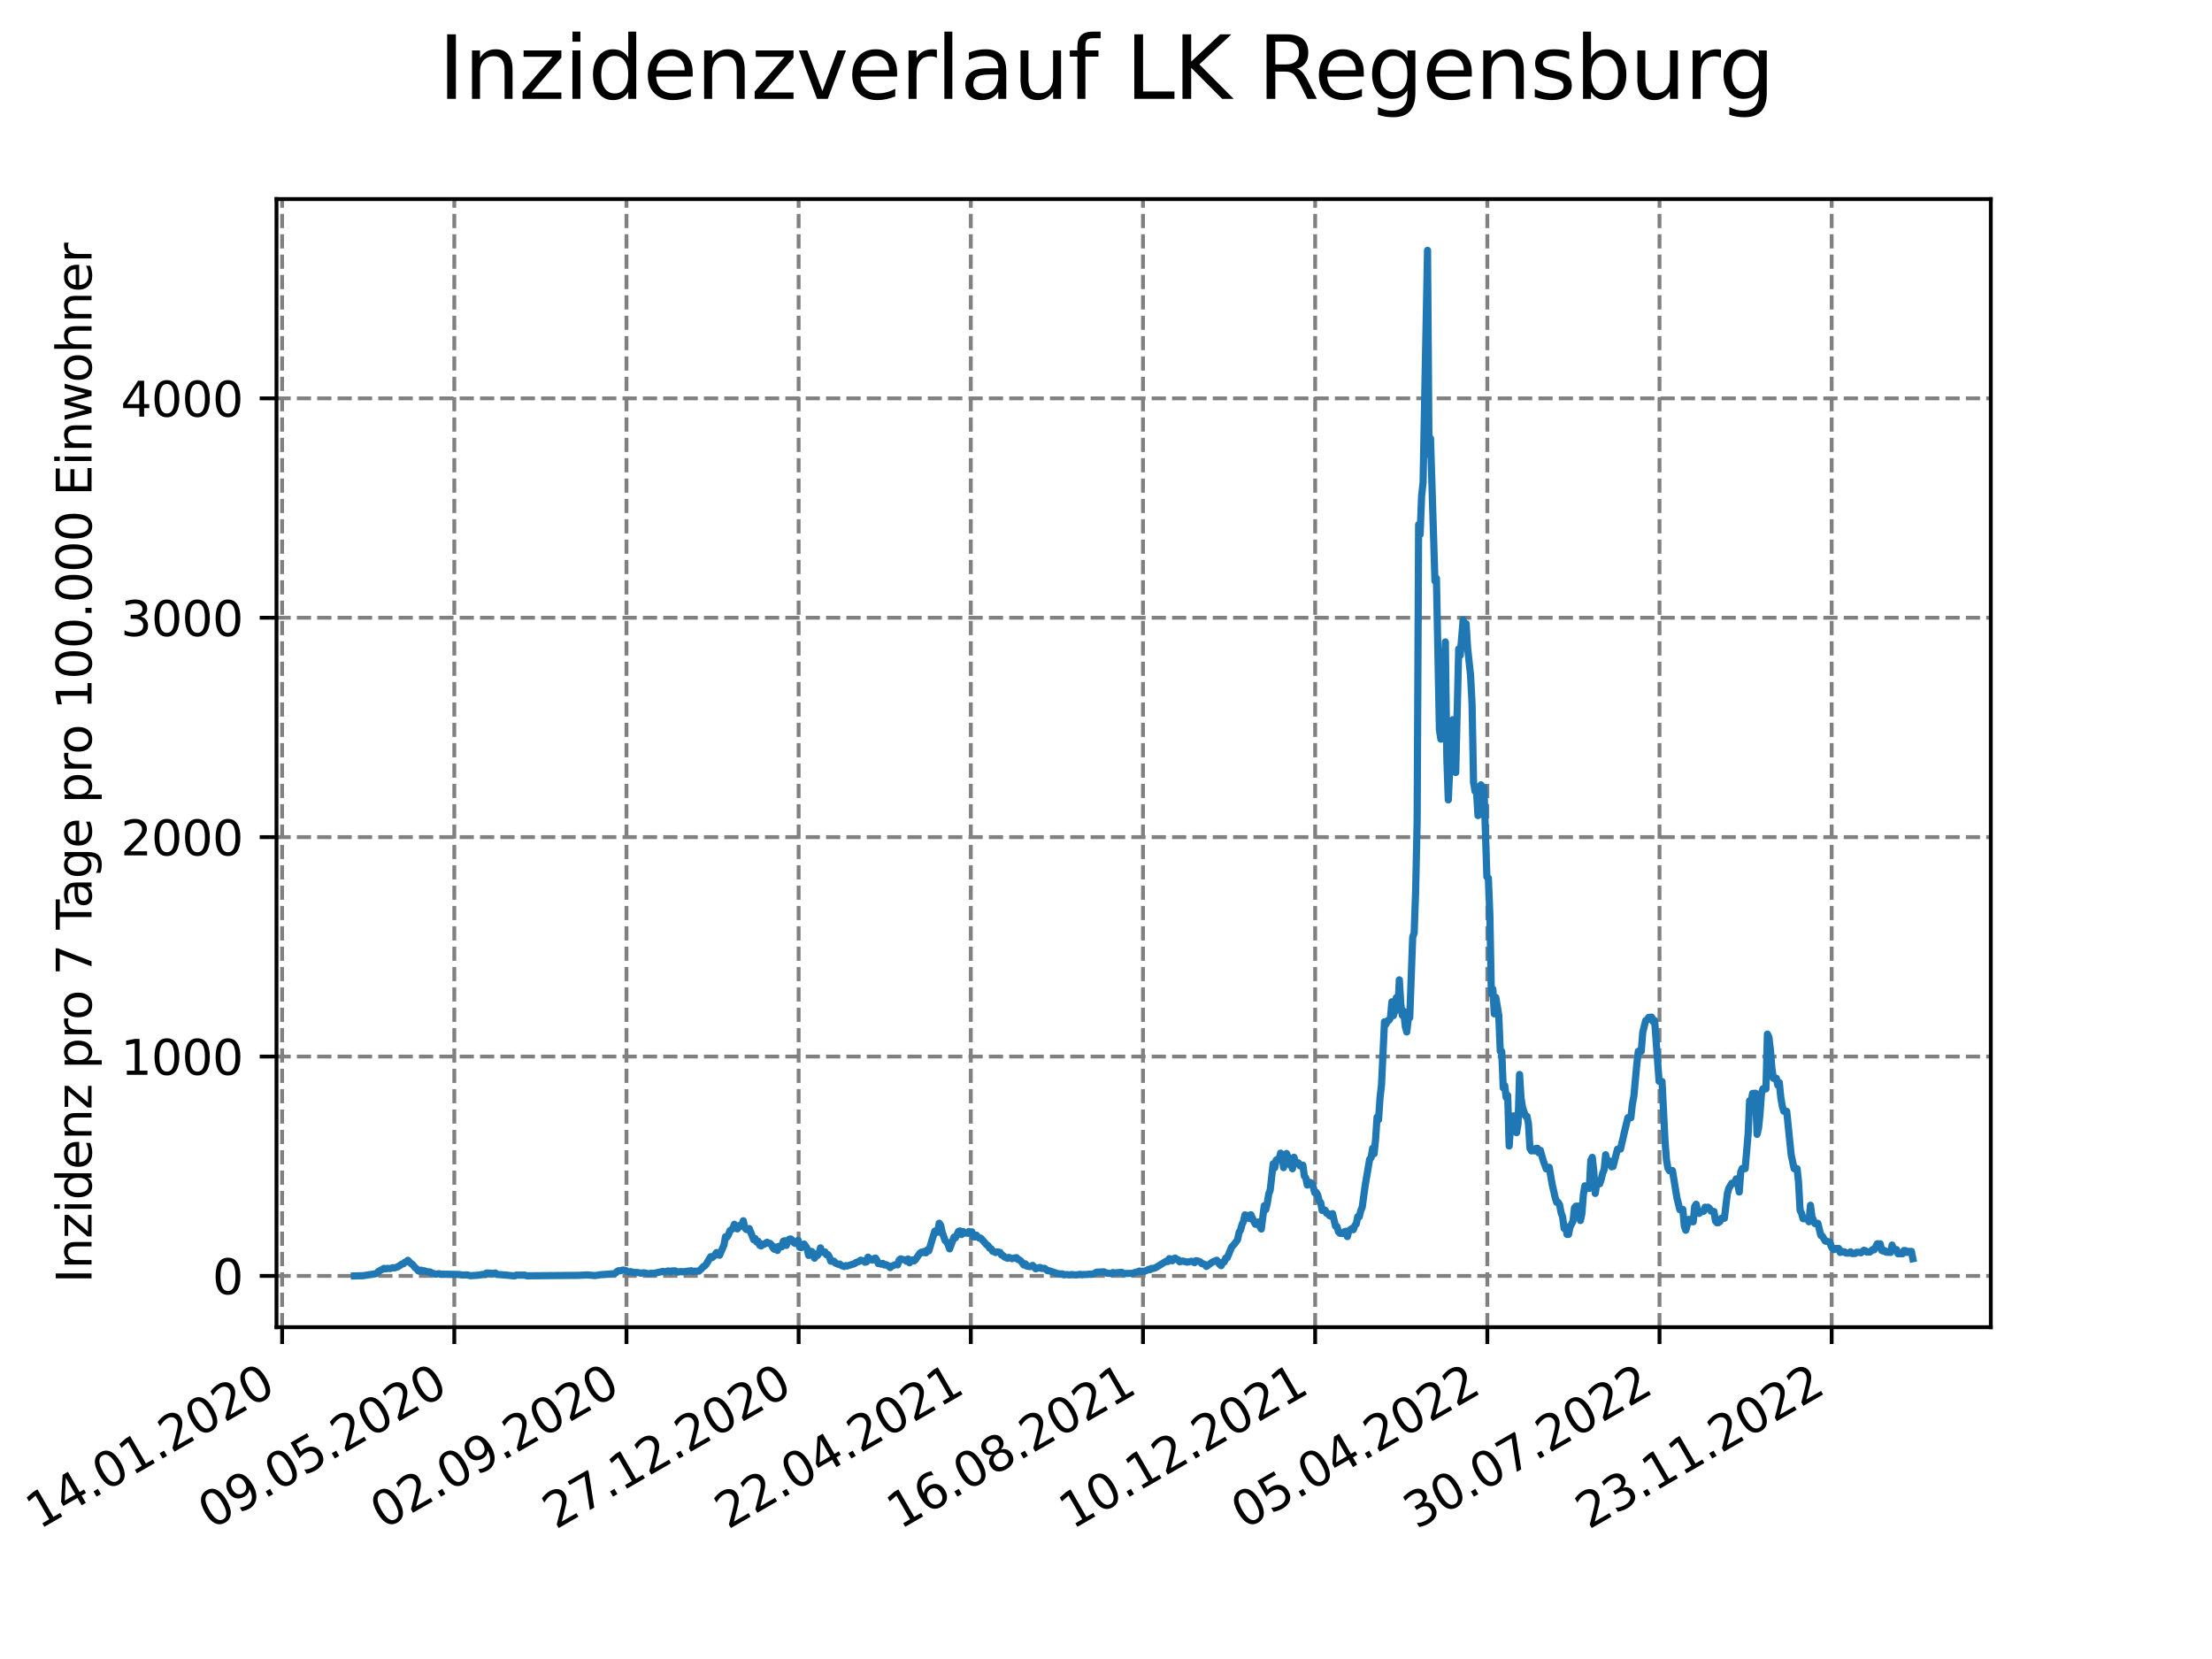 <?xml version="1.0" encoding="utf-8" standalone="no"?>
<!DOCTYPE svg PUBLIC "-//W3C//DTD SVG 1.1//EN"
  "http://www.w3.org/Graphics/SVG/1.1/DTD/svg11.dtd">
<svg xmlns:xlink="http://www.w3.org/1999/xlink" width="460.8pt" height="345.6pt" viewBox="0 0 460.8 345.6" xmlns="http://www.w3.org/2000/svg" version="1.1">
 <defs>
  <style type="text/css">*{stroke-linejoin: round; stroke-linecap: butt}</style>
 </defs>
 <g id="figure_1">
  <g id="patch_1">
   <path d="M 0 345.6 
L 460.8 345.6 
L 460.8 0 
L 0 0 
z
" style="fill: #ffffff"/>
  </g>
  <g id="axes_1">
   <g id="patch_2">
    <path d="M 57.6 276.48 
L 414.72 276.48 
L 414.72 41.472 
L 57.6 41.472 
z
" style="fill: #ffffff"/>
   </g>
   <g id="matplotlib.axis_1">
    <g id="xtick_1">
     <g id="line2d_1">
      <path d="M 58.772 276.48 
L 58.772 41.472 
" clip-path="url(#p8e7e8ae2c5)" style="fill: none; stroke-dasharray: 2.96,1.28; stroke-dashoffset: 0; stroke: #808080; stroke-width: 0.8"/>
     </g>
     <g id="line2d_2">
      <defs>
       <path id="m81e309832e" d="M 0 0 
L 0 3.5 
" style="stroke: #000000; stroke-width: 0.8"/>
      </defs>
      <g>
       <use xlink:href="#m81e309832e" x="58.772" y="276.48" style="stroke: #000000; stroke-width: 0.8"/>
      </g>
     </g>
     <g id="text_1">
      <!-- 14.01.2020 -->
      <g transform="translate(8.147 318.689) rotate(-30) scale(0.1 -0.1)">
       <defs>
        <path id="DejaVuSans-31" d="M 794 531 
L 1825 531 
L 1825 4091 
L 703 3866 
L 703 4441 
L 1819 4666 
L 2450 4666 
L 2450 531 
L 3481 531 
L 3481 0 
L 794 0 
L 794 531 
z
" transform="scale(0.016)"/>
        <path id="DejaVuSans-34" d="M 2419 4116 
L 825 1625 
L 2419 1625 
L 2419 4116 
z
M 2253 4666 
L 3047 4666 
L 3047 1625 
L 3713 1625 
L 3713 1100 
L 3047 1100 
L 3047 0 
L 2419 0 
L 2419 1100 
L 313 1100 
L 313 1709 
L 2253 4666 
z
" transform="scale(0.016)"/>
        <path id="DejaVuSans-2e" d="M 684 794 
L 1344 794 
L 1344 0 
L 684 0 
L 684 794 
z
" transform="scale(0.016)"/>
        <path id="DejaVuSans-30" d="M 2034 4250 
Q 1547 4250 1301 3770 
Q 1056 3291 1056 2328 
Q 1056 1369 1301 889 
Q 1547 409 2034 409 
Q 2525 409 2770 889 
Q 3016 1369 3016 2328 
Q 3016 3291 2770 3770 
Q 2525 4250 2034 4250 
z
M 2034 4750 
Q 2819 4750 3233 4129 
Q 3647 3509 3647 2328 
Q 3647 1150 3233 529 
Q 2819 -91 2034 -91 
Q 1250 -91 836 529 
Q 422 1150 422 2328 
Q 422 3509 836 4129 
Q 1250 4750 2034 4750 
z
" transform="scale(0.016)"/>
        <path id="DejaVuSans-32" d="M 1228 531 
L 3431 531 
L 3431 0 
L 469 0 
L 469 531 
Q 828 903 1448 1529 
Q 2069 2156 2228 2338 
Q 2531 2678 2651 2914 
Q 2772 3150 2772 3378 
Q 2772 3750 2511 3984 
Q 2250 4219 1831 4219 
Q 1534 4219 1204 4116 
Q 875 4013 500 3803 
L 500 4441 
Q 881 4594 1212 4672 
Q 1544 4750 1819 4750 
Q 2544 4750 2975 4387 
Q 3406 4025 3406 3419 
Q 3406 3131 3298 2873 
Q 3191 2616 2906 2266 
Q 2828 2175 2409 1742 
Q 1991 1309 1228 531 
z
" transform="scale(0.016)"/>
       </defs>
       <use xlink:href="#DejaVuSans-31"/>
       <use xlink:href="#DejaVuSans-34" x="63.623"/>
       <use xlink:href="#DejaVuSans-2e" x="127.246"/>
       <use xlink:href="#DejaVuSans-30" x="159.033"/>
       <use xlink:href="#DejaVuSans-31" x="222.656"/>
       <use xlink:href="#DejaVuSans-2e" x="286.279"/>
       <use xlink:href="#DejaVuSans-32" x="318.066"/>
       <use xlink:href="#DejaVuSans-30" x="381.689"/>
       <use xlink:href="#DejaVuSans-32" x="445.312"/>
       <use xlink:href="#DejaVuSans-30" x="508.936"/>
      </g>
     </g>
    </g>
    <g id="xtick_2">
     <g id="line2d_3">
      <path d="M 94.639 276.48 
L 94.639 41.472 
" clip-path="url(#p8e7e8ae2c5)" style="fill: none; stroke-dasharray: 2.96,1.28; stroke-dashoffset: 0; stroke: #808080; stroke-width: 0.8"/>
     </g>
     <g id="line2d_4">
      <g>
       <use xlink:href="#m81e309832e" x="94.639" y="276.48" style="stroke: #000000; stroke-width: 0.8"/>
      </g>
     </g>
     <g id="text_2">
      <!-- 09.05.2020 -->
      <g transform="translate(44.014 318.689) rotate(-30) scale(0.1 -0.1)">
       <defs>
        <path id="DejaVuSans-39" d="M 703 97 
L 703 672 
Q 941 559 1184 500 
Q 1428 441 1663 441 
Q 2288 441 2617 861 
Q 2947 1281 2994 2138 
Q 2813 1869 2534 1725 
Q 2256 1581 1919 1581 
Q 1219 1581 811 2004 
Q 403 2428 403 3163 
Q 403 3881 828 4315 
Q 1253 4750 1959 4750 
Q 2769 4750 3195 4129 
Q 3622 3509 3622 2328 
Q 3622 1225 3098 567 
Q 2575 -91 1691 -91 
Q 1453 -91 1209 -44 
Q 966 3 703 97 
z
M 1959 2075 
Q 2384 2075 2632 2365 
Q 2881 2656 2881 3163 
Q 2881 3666 2632 3958 
Q 2384 4250 1959 4250 
Q 1534 4250 1286 3958 
Q 1038 3666 1038 3163 
Q 1038 2656 1286 2365 
Q 1534 2075 1959 2075 
z
" transform="scale(0.016)"/>
        <path id="DejaVuSans-35" d="M 691 4666 
L 3169 4666 
L 3169 4134 
L 1269 4134 
L 1269 2991 
Q 1406 3038 1543 3061 
Q 1681 3084 1819 3084 
Q 2600 3084 3056 2656 
Q 3513 2228 3513 1497 
Q 3513 744 3044 326 
Q 2575 -91 1722 -91 
Q 1428 -91 1123 -41 
Q 819 9 494 109 
L 494 744 
Q 775 591 1075 516 
Q 1375 441 1709 441 
Q 2250 441 2565 725 
Q 2881 1009 2881 1497 
Q 2881 1984 2565 2268 
Q 2250 2553 1709 2553 
Q 1456 2553 1204 2497 
Q 953 2441 691 2322 
L 691 4666 
z
" transform="scale(0.016)"/>
       </defs>
       <use xlink:href="#DejaVuSans-30"/>
       <use xlink:href="#DejaVuSans-39" x="63.623"/>
       <use xlink:href="#DejaVuSans-2e" x="127.246"/>
       <use xlink:href="#DejaVuSans-30" x="159.033"/>
       <use xlink:href="#DejaVuSans-35" x="222.656"/>
       <use xlink:href="#DejaVuSans-2e" x="286.279"/>
       <use xlink:href="#DejaVuSans-32" x="318.066"/>
       <use xlink:href="#DejaVuSans-30" x="381.689"/>
       <use xlink:href="#DejaVuSans-32" x="445.312"/>
       <use xlink:href="#DejaVuSans-30" x="508.936"/>
      </g>
     </g>
    </g>
    <g id="xtick_3">
     <g id="line2d_5">
      <path d="M 130.506 276.48 
L 130.506 41.472 
" clip-path="url(#p8e7e8ae2c5)" style="fill: none; stroke-dasharray: 2.96,1.28; stroke-dashoffset: 0; stroke: #808080; stroke-width: 0.8"/>
     </g>
     <g id="line2d_6">
      <g>
       <use xlink:href="#m81e309832e" x="130.506" y="276.48" style="stroke: #000000; stroke-width: 0.8"/>
      </g>
     </g>
     <g id="text_3">
      <!-- 02.09.2020 -->
      <g transform="translate(79.88 318.689) rotate(-30) scale(0.1 -0.1)">
       <use xlink:href="#DejaVuSans-30"/>
       <use xlink:href="#DejaVuSans-32" x="63.623"/>
       <use xlink:href="#DejaVuSans-2e" x="127.246"/>
       <use xlink:href="#DejaVuSans-30" x="159.033"/>
       <use xlink:href="#DejaVuSans-39" x="222.656"/>
       <use xlink:href="#DejaVuSans-2e" x="286.279"/>
       <use xlink:href="#DejaVuSans-32" x="318.066"/>
       <use xlink:href="#DejaVuSans-30" x="381.689"/>
       <use xlink:href="#DejaVuSans-32" x="445.312"/>
       <use xlink:href="#DejaVuSans-30" x="508.936"/>
      </g>
     </g>
    </g>
    <g id="xtick_4">
     <g id="line2d_7">
      <path d="M 166.372 276.48 
L 166.372 41.472 
" clip-path="url(#p8e7e8ae2c5)" style="fill: none; stroke-dasharray: 2.96,1.28; stroke-dashoffset: 0; stroke: #808080; stroke-width: 0.8"/>
     </g>
     <g id="line2d_8">
      <g>
       <use xlink:href="#m81e309832e" x="166.372" y="276.48" style="stroke: #000000; stroke-width: 0.8"/>
      </g>
     </g>
     <g id="text_4">
      <!-- 27.12.2020 -->
      <g transform="translate(115.747 318.689) rotate(-30) scale(0.1 -0.1)">
       <defs>
        <path id="DejaVuSans-37" d="M 525 4666 
L 3525 4666 
L 3525 4397 
L 1831 0 
L 1172 0 
L 2766 4134 
L 525 4134 
L 525 4666 
z
" transform="scale(0.016)"/>
       </defs>
       <use xlink:href="#DejaVuSans-32"/>
       <use xlink:href="#DejaVuSans-37" x="63.623"/>
       <use xlink:href="#DejaVuSans-2e" x="127.246"/>
       <use xlink:href="#DejaVuSans-31" x="159.033"/>
       <use xlink:href="#DejaVuSans-32" x="222.656"/>
       <use xlink:href="#DejaVuSans-2e" x="286.279"/>
       <use xlink:href="#DejaVuSans-32" x="318.066"/>
       <use xlink:href="#DejaVuSans-30" x="381.689"/>
       <use xlink:href="#DejaVuSans-32" x="445.312"/>
       <use xlink:href="#DejaVuSans-30" x="508.936"/>
      </g>
     </g>
    </g>
    <g id="xtick_5">
     <g id="line2d_9">
      <path d="M 202.239 276.48 
L 202.239 41.472 
" clip-path="url(#p8e7e8ae2c5)" style="fill: none; stroke-dasharray: 2.96,1.28; stroke-dashoffset: 0; stroke: #808080; stroke-width: 0.8"/>
     </g>
     <g id="line2d_10">
      <g>
       <use xlink:href="#m81e309832e" x="202.239" y="276.48" style="stroke: #000000; stroke-width: 0.8"/>
      </g>
     </g>
     <g id="text_5">
      <!-- 22.04.2021 -->
      <g transform="translate(151.614 318.689) rotate(-30) scale(0.1 -0.1)">
       <use xlink:href="#DejaVuSans-32"/>
       <use xlink:href="#DejaVuSans-32" x="63.623"/>
       <use xlink:href="#DejaVuSans-2e" x="127.246"/>
       <use xlink:href="#DejaVuSans-30" x="159.033"/>
       <use xlink:href="#DejaVuSans-34" x="222.656"/>
       <use xlink:href="#DejaVuSans-2e" x="286.279"/>
       <use xlink:href="#DejaVuSans-32" x="318.066"/>
       <use xlink:href="#DejaVuSans-30" x="381.689"/>
       <use xlink:href="#DejaVuSans-32" x="445.312"/>
       <use xlink:href="#DejaVuSans-31" x="508.936"/>
      </g>
     </g>
    </g>
    <g id="xtick_6">
     <g id="line2d_11">
      <path d="M 238.105 276.48 
L 238.105 41.472 
" clip-path="url(#p8e7e8ae2c5)" style="fill: none; stroke-dasharray: 2.96,1.28; stroke-dashoffset: 0; stroke: #808080; stroke-width: 0.8"/>
     </g>
     <g id="line2d_12">
      <g>
       <use xlink:href="#m81e309832e" x="238.105" y="276.48" style="stroke: #000000; stroke-width: 0.8"/>
      </g>
     </g>
     <g id="text_6">
      <!-- 16.08.2021 -->
      <g transform="translate(187.48 318.689) rotate(-30) scale(0.1 -0.1)">
       <defs>
        <path id="DejaVuSans-36" d="M 2113 2584 
Q 1688 2584 1439 2293 
Q 1191 2003 1191 1497 
Q 1191 994 1439 701 
Q 1688 409 2113 409 
Q 2538 409 2786 701 
Q 3034 994 3034 1497 
Q 3034 2003 2786 2293 
Q 2538 2584 2113 2584 
z
M 3366 4563 
L 3366 3988 
Q 3128 4100 2886 4159 
Q 2644 4219 2406 4219 
Q 1781 4219 1451 3797 
Q 1122 3375 1075 2522 
Q 1259 2794 1537 2939 
Q 1816 3084 2150 3084 
Q 2853 3084 3261 2657 
Q 3669 2231 3669 1497 
Q 3669 778 3244 343 
Q 2819 -91 2113 -91 
Q 1303 -91 875 529 
Q 447 1150 447 2328 
Q 447 3434 972 4092 
Q 1497 4750 2381 4750 
Q 2619 4750 2861 4703 
Q 3103 4656 3366 4563 
z
" transform="scale(0.016)"/>
        <path id="DejaVuSans-38" d="M 2034 2216 
Q 1584 2216 1326 1975 
Q 1069 1734 1069 1313 
Q 1069 891 1326 650 
Q 1584 409 2034 409 
Q 2484 409 2743 651 
Q 3003 894 3003 1313 
Q 3003 1734 2745 1975 
Q 2488 2216 2034 2216 
z
M 1403 2484 
Q 997 2584 770 2862 
Q 544 3141 544 3541 
Q 544 4100 942 4425 
Q 1341 4750 2034 4750 
Q 2731 4750 3128 4425 
Q 3525 4100 3525 3541 
Q 3525 3141 3298 2862 
Q 3072 2584 2669 2484 
Q 3125 2378 3379 2068 
Q 3634 1759 3634 1313 
Q 3634 634 3220 271 
Q 2806 -91 2034 -91 
Q 1263 -91 848 271 
Q 434 634 434 1313 
Q 434 1759 690 2068 
Q 947 2378 1403 2484 
z
M 1172 3481 
Q 1172 3119 1398 2916 
Q 1625 2713 2034 2713 
Q 2441 2713 2670 2916 
Q 2900 3119 2900 3481 
Q 2900 3844 2670 4047 
Q 2441 4250 2034 4250 
Q 1625 4250 1398 4047 
Q 1172 3844 1172 3481 
z
" transform="scale(0.016)"/>
       </defs>
       <use xlink:href="#DejaVuSans-31"/>
       <use xlink:href="#DejaVuSans-36" x="63.623"/>
       <use xlink:href="#DejaVuSans-2e" x="127.246"/>
       <use xlink:href="#DejaVuSans-30" x="159.033"/>
       <use xlink:href="#DejaVuSans-38" x="222.656"/>
       <use xlink:href="#DejaVuSans-2e" x="286.279"/>
       <use xlink:href="#DejaVuSans-32" x="318.066"/>
       <use xlink:href="#DejaVuSans-30" x="381.689"/>
       <use xlink:href="#DejaVuSans-32" x="445.312"/>
       <use xlink:href="#DejaVuSans-31" x="508.936"/>
      </g>
     </g>
    </g>
    <g id="xtick_7">
     <g id="line2d_13">
      <path d="M 273.972 276.48 
L 273.972 41.472 
" clip-path="url(#p8e7e8ae2c5)" style="fill: none; stroke-dasharray: 2.96,1.28; stroke-dashoffset: 0; stroke: #808080; stroke-width: 0.8"/>
     </g>
     <g id="line2d_14">
      <g>
       <use xlink:href="#m81e309832e" x="273.972" y="276.48" style="stroke: #000000; stroke-width: 0.8"/>
      </g>
     </g>
     <g id="text_7">
      <!-- 10.12.2021 -->
      <g transform="translate(223.347 318.689) rotate(-30) scale(0.1 -0.1)">
       <use xlink:href="#DejaVuSans-31"/>
       <use xlink:href="#DejaVuSans-30" x="63.623"/>
       <use xlink:href="#DejaVuSans-2e" x="127.246"/>
       <use xlink:href="#DejaVuSans-31" x="159.033"/>
       <use xlink:href="#DejaVuSans-32" x="222.656"/>
       <use xlink:href="#DejaVuSans-2e" x="286.279"/>
       <use xlink:href="#DejaVuSans-32" x="318.066"/>
       <use xlink:href="#DejaVuSans-30" x="381.689"/>
       <use xlink:href="#DejaVuSans-32" x="445.312"/>
       <use xlink:href="#DejaVuSans-31" x="508.936"/>
      </g>
     </g>
    </g>
    <g id="xtick_8">
     <g id="line2d_15">
      <path d="M 309.839 276.48 
L 309.839 41.472 
" clip-path="url(#p8e7e8ae2c5)" style="fill: none; stroke-dasharray: 2.96,1.28; stroke-dashoffset: 0; stroke: #808080; stroke-width: 0.8"/>
     </g>
     <g id="line2d_16">
      <g>
       <use xlink:href="#m81e309832e" x="309.839" y="276.48" style="stroke: #000000; stroke-width: 0.8"/>
      </g>
     </g>
     <g id="text_8">
      <!-- 05.04.2022 -->
      <g transform="translate(259.213 318.689) rotate(-30) scale(0.1 -0.1)">
       <use xlink:href="#DejaVuSans-30"/>
       <use xlink:href="#DejaVuSans-35" x="63.623"/>
       <use xlink:href="#DejaVuSans-2e" x="127.246"/>
       <use xlink:href="#DejaVuSans-30" x="159.033"/>
       <use xlink:href="#DejaVuSans-34" x="222.656"/>
       <use xlink:href="#DejaVuSans-2e" x="286.279"/>
       <use xlink:href="#DejaVuSans-32" x="318.066"/>
       <use xlink:href="#DejaVuSans-30" x="381.689"/>
       <use xlink:href="#DejaVuSans-32" x="445.312"/>
       <use xlink:href="#DejaVuSans-32" x="508.936"/>
      </g>
     </g>
    </g>
    <g id="xtick_9">
     <g id="line2d_17">
      <path d="M 345.705 276.48 
L 345.705 41.472 
" clip-path="url(#p8e7e8ae2c5)" style="fill: none; stroke-dasharray: 2.96,1.28; stroke-dashoffset: 0; stroke: #808080; stroke-width: 0.8"/>
     </g>
     <g id="line2d_18">
      <g>
       <use xlink:href="#m81e309832e" x="345.705" y="276.48" style="stroke: #000000; stroke-width: 0.8"/>
      </g>
     </g>
     <g id="text_9">
      <!-- 30.07.2022 -->
      <g transform="translate(295.08 318.689) rotate(-30) scale(0.1 -0.1)">
       <defs>
        <path id="DejaVuSans-33" d="M 2597 2516 
Q 3050 2419 3304 2112 
Q 3559 1806 3559 1356 
Q 3559 666 3084 287 
Q 2609 -91 1734 -91 
Q 1441 -91 1130 -33 
Q 819 25 488 141 
L 488 750 
Q 750 597 1062 519 
Q 1375 441 1716 441 
Q 2309 441 2620 675 
Q 2931 909 2931 1356 
Q 2931 1769 2642 2001 
Q 2353 2234 1838 2234 
L 1294 2234 
L 1294 2753 
L 1863 2753 
Q 2328 2753 2575 2939 
Q 2822 3125 2822 3475 
Q 2822 3834 2567 4026 
Q 2313 4219 1838 4219 
Q 1578 4219 1281 4162 
Q 984 4106 628 3988 
L 628 4550 
Q 988 4650 1302 4700 
Q 1616 4750 1894 4750 
Q 2613 4750 3031 4423 
Q 3450 4097 3450 3541 
Q 3450 3153 3228 2886 
Q 3006 2619 2597 2516 
z
" transform="scale(0.016)"/>
       </defs>
       <use xlink:href="#DejaVuSans-33"/>
       <use xlink:href="#DejaVuSans-30" x="63.623"/>
       <use xlink:href="#DejaVuSans-2e" x="127.246"/>
       <use xlink:href="#DejaVuSans-30" x="159.033"/>
       <use xlink:href="#DejaVuSans-37" x="222.656"/>
       <use xlink:href="#DejaVuSans-2e" x="286.279"/>
       <use xlink:href="#DejaVuSans-32" x="318.066"/>
       <use xlink:href="#DejaVuSans-30" x="381.689"/>
       <use xlink:href="#DejaVuSans-32" x="445.312"/>
       <use xlink:href="#DejaVuSans-32" x="508.936"/>
      </g>
     </g>
    </g>
    <g id="xtick_10">
     <g id="line2d_19">
      <path d="M 381.572 276.48 
L 381.572 41.472 
" clip-path="url(#p8e7e8ae2c5)" style="fill: none; stroke-dasharray: 2.96,1.28; stroke-dashoffset: 0; stroke: #808080; stroke-width: 0.8"/>
     </g>
     <g id="line2d_20">
      <g>
       <use xlink:href="#m81e309832e" x="381.572" y="276.48" style="stroke: #000000; stroke-width: 0.8"/>
      </g>
     </g>
     <g id="text_10">
      <!-- 23.11.2022 -->
      <g transform="translate(330.947 318.689) rotate(-30) scale(0.1 -0.1)">
       <use xlink:href="#DejaVuSans-32"/>
       <use xlink:href="#DejaVuSans-33" x="63.623"/>
       <use xlink:href="#DejaVuSans-2e" x="127.246"/>
       <use xlink:href="#DejaVuSans-31" x="159.033"/>
       <use xlink:href="#DejaVuSans-31" x="222.656"/>
       <use xlink:href="#DejaVuSans-2e" x="286.279"/>
       <use xlink:href="#DejaVuSans-32" x="318.066"/>
       <use xlink:href="#DejaVuSans-30" x="381.689"/>
       <use xlink:href="#DejaVuSans-32" x="445.312"/>
       <use xlink:href="#DejaVuSans-32" x="508.936"/>
      </g>
     </g>
    </g>
   </g>
   <g id="matplotlib.axis_2">
    <g id="ytick_1">
     <g id="line2d_21">
      <path d="M 57.6 265.798 
L 414.72 265.798 
" clip-path="url(#p8e7e8ae2c5)" style="fill: none; stroke-dasharray: 2.96,1.28; stroke-dashoffset: 0; stroke: #808080; stroke-width: 0.8"/>
     </g>
     <g id="line2d_22">
      <defs>
       <path id="mab5b866834" d="M 0 0 
L -3.5 0 
" style="stroke: #000000; stroke-width: 0.8"/>
      </defs>
      <g>
       <use xlink:href="#mab5b866834" x="57.6" y="265.798" style="stroke: #000000; stroke-width: 0.8"/>
      </g>
     </g>
     <g id="text_11">
      <!-- 0 -->
      <g transform="translate(44.237 269.597) scale(0.1 -0.1)">
       <use xlink:href="#DejaVuSans-30"/>
      </g>
     </g>
    </g>
    <g id="ytick_2">
     <g id="line2d_23">
      <path d="M 57.6 220.095 
L 414.72 220.095 
" clip-path="url(#p8e7e8ae2c5)" style="fill: none; stroke-dasharray: 2.96,1.28; stroke-dashoffset: 0; stroke: #808080; stroke-width: 0.8"/>
     </g>
     <g id="line2d_24">
      <g>
       <use xlink:href="#mab5b866834" x="57.6" y="220.095" style="stroke: #000000; stroke-width: 0.8"/>
      </g>
     </g>
     <g id="text_12">
      <!-- 1000 -->
      <g transform="translate(25.15 223.894) scale(0.1 -0.1)">
       <use xlink:href="#DejaVuSans-31"/>
       <use xlink:href="#DejaVuSans-30" x="63.623"/>
       <use xlink:href="#DejaVuSans-30" x="127.246"/>
       <use xlink:href="#DejaVuSans-30" x="190.869"/>
      </g>
     </g>
    </g>
    <g id="ytick_3">
     <g id="line2d_25">
      <path d="M 57.6 174.392 
L 414.72 174.392 
" clip-path="url(#p8e7e8ae2c5)" style="fill: none; stroke-dasharray: 2.96,1.28; stroke-dashoffset: 0; stroke: #808080; stroke-width: 0.8"/>
     </g>
     <g id="line2d_26">
      <g>
       <use xlink:href="#mab5b866834" x="57.6" y="174.392" style="stroke: #000000; stroke-width: 0.8"/>
      </g>
     </g>
     <g id="text_13">
      <!-- 2000 -->
      <g transform="translate(25.15 178.191) scale(0.1 -0.1)">
       <use xlink:href="#DejaVuSans-32"/>
       <use xlink:href="#DejaVuSans-30" x="63.623"/>
       <use xlink:href="#DejaVuSans-30" x="127.246"/>
       <use xlink:href="#DejaVuSans-30" x="190.869"/>
      </g>
     </g>
    </g>
    <g id="ytick_4">
     <g id="line2d_27">
      <path d="M 57.6 128.689 
L 414.72 128.689 
" clip-path="url(#p8e7e8ae2c5)" style="fill: none; stroke-dasharray: 2.96,1.28; stroke-dashoffset: 0; stroke: #808080; stroke-width: 0.8"/>
     </g>
     <g id="line2d_28">
      <g>
       <use xlink:href="#mab5b866834" x="57.6" y="128.689" style="stroke: #000000; stroke-width: 0.8"/>
      </g>
     </g>
     <g id="text_14">
      <!-- 3000 -->
      <g transform="translate(25.15 132.488) scale(0.1 -0.1)">
       <use xlink:href="#DejaVuSans-33"/>
       <use xlink:href="#DejaVuSans-30" x="63.623"/>
       <use xlink:href="#DejaVuSans-30" x="127.246"/>
       <use xlink:href="#DejaVuSans-30" x="190.869"/>
      </g>
     </g>
    </g>
    <g id="ytick_5">
     <g id="line2d_29">
      <path d="M 57.6 82.986 
L 414.72 82.986 
" clip-path="url(#p8e7e8ae2c5)" style="fill: none; stroke-dasharray: 2.96,1.28; stroke-dashoffset: 0; stroke: #808080; stroke-width: 0.8"/>
     </g>
     <g id="line2d_30">
      <g>
       <use xlink:href="#mab5b866834" x="57.6" y="82.986" style="stroke: #000000; stroke-width: 0.8"/>
      </g>
     </g>
     <g id="text_15">
      <!-- 4000 -->
      <g transform="translate(25.15 86.785) scale(0.1 -0.1)">
       <use xlink:href="#DejaVuSans-34"/>
       <use xlink:href="#DejaVuSans-30" x="63.623"/>
       <use xlink:href="#DejaVuSans-30" x="127.246"/>
       <use xlink:href="#DejaVuSans-30" x="190.869"/>
      </g>
     </g>
    </g>
    <g id="text_16">
     <!-- Inzidenz pro 7 Tage pro 100.000 Einwohner -->
     <g transform="translate(19.07 267.301) rotate(-90) scale(0.1 -0.1)">
      <defs>
       <path id="DejaVuSans-49" d="M 628 4666 
L 1259 4666 
L 1259 0 
L 628 0 
L 628 4666 
z
" transform="scale(0.016)"/>
       <path id="DejaVuSans-6e" d="M 3513 2113 
L 3513 0 
L 2938 0 
L 2938 2094 
Q 2938 2591 2744 2837 
Q 2550 3084 2163 3084 
Q 1697 3084 1428 2787 
Q 1159 2491 1159 1978 
L 1159 0 
L 581 0 
L 581 3500 
L 1159 3500 
L 1159 2956 
Q 1366 3272 1645 3428 
Q 1925 3584 2291 3584 
Q 2894 3584 3203 3211 
Q 3513 2838 3513 2113 
z
" transform="scale(0.016)"/>
       <path id="DejaVuSans-7a" d="M 353 3500 
L 3084 3500 
L 3084 2975 
L 922 459 
L 3084 459 
L 3084 0 
L 275 0 
L 275 525 
L 2438 3041 
L 353 3041 
L 353 3500 
z
" transform="scale(0.016)"/>
       <path id="DejaVuSans-69" d="M 603 3500 
L 1178 3500 
L 1178 0 
L 603 0 
L 603 3500 
z
M 603 4863 
L 1178 4863 
L 1178 4134 
L 603 4134 
L 603 4863 
z
" transform="scale(0.016)"/>
       <path id="DejaVuSans-64" d="M 2906 2969 
L 2906 4863 
L 3481 4863 
L 3481 0 
L 2906 0 
L 2906 525 
Q 2725 213 2448 61 
Q 2172 -91 1784 -91 
Q 1150 -91 751 415 
Q 353 922 353 1747 
Q 353 2572 751 3078 
Q 1150 3584 1784 3584 
Q 2172 3584 2448 3432 
Q 2725 3281 2906 2969 
z
M 947 1747 
Q 947 1113 1208 752 
Q 1469 391 1925 391 
Q 2381 391 2643 752 
Q 2906 1113 2906 1747 
Q 2906 2381 2643 2742 
Q 2381 3103 1925 3103 
Q 1469 3103 1208 2742 
Q 947 2381 947 1747 
z
" transform="scale(0.016)"/>
       <path id="DejaVuSans-65" d="M 3597 1894 
L 3597 1613 
L 953 1613 
Q 991 1019 1311 708 
Q 1631 397 2203 397 
Q 2534 397 2845 478 
Q 3156 559 3463 722 
L 3463 178 
Q 3153 47 2828 -22 
Q 2503 -91 2169 -91 
Q 1331 -91 842 396 
Q 353 884 353 1716 
Q 353 2575 817 3079 
Q 1281 3584 2069 3584 
Q 2775 3584 3186 3129 
Q 3597 2675 3597 1894 
z
M 3022 2063 
Q 3016 2534 2758 2815 
Q 2500 3097 2075 3097 
Q 1594 3097 1305 2825 
Q 1016 2553 972 2059 
L 3022 2063 
z
" transform="scale(0.016)"/>
       <path id="DejaVuSans-20" transform="scale(0.016)"/>
       <path id="DejaVuSans-70" d="M 1159 525 
L 1159 -1331 
L 581 -1331 
L 581 3500 
L 1159 3500 
L 1159 2969 
Q 1341 3281 1617 3432 
Q 1894 3584 2278 3584 
Q 2916 3584 3314 3078 
Q 3713 2572 3713 1747 
Q 3713 922 3314 415 
Q 2916 -91 2278 -91 
Q 1894 -91 1617 61 
Q 1341 213 1159 525 
z
M 3116 1747 
Q 3116 2381 2855 2742 
Q 2594 3103 2138 3103 
Q 1681 3103 1420 2742 
Q 1159 2381 1159 1747 
Q 1159 1113 1420 752 
Q 1681 391 2138 391 
Q 2594 391 2855 752 
Q 3116 1113 3116 1747 
z
" transform="scale(0.016)"/>
       <path id="DejaVuSans-72" d="M 2631 2963 
Q 2534 3019 2420 3045 
Q 2306 3072 2169 3072 
Q 1681 3072 1420 2755 
Q 1159 2438 1159 1844 
L 1159 0 
L 581 0 
L 581 3500 
L 1159 3500 
L 1159 2956 
Q 1341 3275 1631 3429 
Q 1922 3584 2338 3584 
Q 2397 3584 2469 3576 
Q 2541 3569 2628 3553 
L 2631 2963 
z
" transform="scale(0.016)"/>
       <path id="DejaVuSans-6f" d="M 1959 3097 
Q 1497 3097 1228 2736 
Q 959 2375 959 1747 
Q 959 1119 1226 758 
Q 1494 397 1959 397 
Q 2419 397 2687 759 
Q 2956 1122 2956 1747 
Q 2956 2369 2687 2733 
Q 2419 3097 1959 3097 
z
M 1959 3584 
Q 2709 3584 3137 3096 
Q 3566 2609 3566 1747 
Q 3566 888 3137 398 
Q 2709 -91 1959 -91 
Q 1206 -91 779 398 
Q 353 888 353 1747 
Q 353 2609 779 3096 
Q 1206 3584 1959 3584 
z
" transform="scale(0.016)"/>
       <path id="DejaVuSans-54" d="M -19 4666 
L 3928 4666 
L 3928 4134 
L 2272 4134 
L 2272 0 
L 1638 0 
L 1638 4134 
L -19 4134 
L -19 4666 
z
" transform="scale(0.016)"/>
       <path id="DejaVuSans-61" d="M 2194 1759 
Q 1497 1759 1228 1600 
Q 959 1441 959 1056 
Q 959 750 1161 570 
Q 1363 391 1709 391 
Q 2188 391 2477 730 
Q 2766 1069 2766 1631 
L 2766 1759 
L 2194 1759 
z
M 3341 1997 
L 3341 0 
L 2766 0 
L 2766 531 
Q 2569 213 2275 61 
Q 1981 -91 1556 -91 
Q 1019 -91 701 211 
Q 384 513 384 1019 
Q 384 1609 779 1909 
Q 1175 2209 1959 2209 
L 2766 2209 
L 2766 2266 
Q 2766 2663 2505 2880 
Q 2244 3097 1772 3097 
Q 1472 3097 1187 3025 
Q 903 2953 641 2809 
L 641 3341 
Q 956 3463 1253 3523 
Q 1550 3584 1831 3584 
Q 2591 3584 2966 3190 
Q 3341 2797 3341 1997 
z
" transform="scale(0.016)"/>
       <path id="DejaVuSans-67" d="M 2906 1791 
Q 2906 2416 2648 2759 
Q 2391 3103 1925 3103 
Q 1463 3103 1205 2759 
Q 947 2416 947 1791 
Q 947 1169 1205 825 
Q 1463 481 1925 481 
Q 2391 481 2648 825 
Q 2906 1169 2906 1791 
z
M 3481 434 
Q 3481 -459 3084 -895 
Q 2688 -1331 1869 -1331 
Q 1566 -1331 1297 -1286 
Q 1028 -1241 775 -1147 
L 775 -588 
Q 1028 -725 1275 -790 
Q 1522 -856 1778 -856 
Q 2344 -856 2625 -561 
Q 2906 -266 2906 331 
L 2906 616 
Q 2728 306 2450 153 
Q 2172 0 1784 0 
Q 1141 0 747 490 
Q 353 981 353 1791 
Q 353 2603 747 3093 
Q 1141 3584 1784 3584 
Q 2172 3584 2450 3431 
Q 2728 3278 2906 2969 
L 2906 3500 
L 3481 3500 
L 3481 434 
z
" transform="scale(0.016)"/>
       <path id="DejaVuSans-45" d="M 628 4666 
L 3578 4666 
L 3578 4134 
L 1259 4134 
L 1259 2753 
L 3481 2753 
L 3481 2222 
L 1259 2222 
L 1259 531 
L 3634 531 
L 3634 0 
L 628 0 
L 628 4666 
z
" transform="scale(0.016)"/>
       <path id="DejaVuSans-77" d="M 269 3500 
L 844 3500 
L 1563 769 
L 2278 3500 
L 2956 3500 
L 3675 769 
L 4391 3500 
L 4966 3500 
L 4050 0 
L 3372 0 
L 2619 2869 
L 1863 0 
L 1184 0 
L 269 3500 
z
" transform="scale(0.016)"/>
       <path id="DejaVuSans-68" d="M 3513 2113 
L 3513 0 
L 2938 0 
L 2938 2094 
Q 2938 2591 2744 2837 
Q 2550 3084 2163 3084 
Q 1697 3084 1428 2787 
Q 1159 2491 1159 1978 
L 1159 0 
L 581 0 
L 581 4863 
L 1159 4863 
L 1159 2956 
Q 1366 3272 1645 3428 
Q 1925 3584 2291 3584 
Q 2894 3584 3203 3211 
Q 3513 2838 3513 2113 
z
" transform="scale(0.016)"/>
      </defs>
      <use xlink:href="#DejaVuSans-49"/>
      <use xlink:href="#DejaVuSans-6e" x="29.492"/>
      <use xlink:href="#DejaVuSans-7a" x="92.871"/>
      <use xlink:href="#DejaVuSans-69" x="145.361"/>
      <use xlink:href="#DejaVuSans-64" x="173.145"/>
      <use xlink:href="#DejaVuSans-65" x="236.621"/>
      <use xlink:href="#DejaVuSans-6e" x="298.145"/>
      <use xlink:href="#DejaVuSans-7a" x="361.523"/>
      <use xlink:href="#DejaVuSans-20" x="414.014"/>
      <use xlink:href="#DejaVuSans-70" x="445.801"/>
      <use xlink:href="#DejaVuSans-72" x="509.277"/>
      <use xlink:href="#DejaVuSans-6f" x="548.141"/>
      <use xlink:href="#DejaVuSans-20" x="609.322"/>
      <use xlink:href="#DejaVuSans-37" x="641.109"/>
      <use xlink:href="#DejaVuSans-20" x="704.732"/>
      <use xlink:href="#DejaVuSans-54" x="736.52"/>
      <use xlink:href="#DejaVuSans-61" x="781.104"/>
      <use xlink:href="#DejaVuSans-67" x="842.383"/>
      <use xlink:href="#DejaVuSans-65" x="905.859"/>
      <use xlink:href="#DejaVuSans-20" x="967.383"/>
      <use xlink:href="#DejaVuSans-70" x="999.17"/>
      <use xlink:href="#DejaVuSans-72" x="1062.646"/>
      <use xlink:href="#DejaVuSans-6f" x="1101.51"/>
      <use xlink:href="#DejaVuSans-20" x="1162.691"/>
      <use xlink:href="#DejaVuSans-31" x="1194.479"/>
      <use xlink:href="#DejaVuSans-30" x="1258.102"/>
      <use xlink:href="#DejaVuSans-30" x="1321.725"/>
      <use xlink:href="#DejaVuSans-2e" x="1385.348"/>
      <use xlink:href="#DejaVuSans-30" x="1417.135"/>
      <use xlink:href="#DejaVuSans-30" x="1480.758"/>
      <use xlink:href="#DejaVuSans-30" x="1544.381"/>
      <use xlink:href="#DejaVuSans-20" x="1608.004"/>
      <use xlink:href="#DejaVuSans-45" x="1639.791"/>
      <use xlink:href="#DejaVuSans-69" x="1702.975"/>
      <use xlink:href="#DejaVuSans-6e" x="1730.758"/>
      <use xlink:href="#DejaVuSans-77" x="1794.137"/>
      <use xlink:href="#DejaVuSans-6f" x="1875.924"/>
      <use xlink:href="#DejaVuSans-68" x="1937.105"/>
      <use xlink:href="#DejaVuSans-6e" x="2000.484"/>
      <use xlink:href="#DejaVuSans-65" x="2063.863"/>
      <use xlink:href="#DejaVuSans-72" x="2125.387"/>
     </g>
    </g>
   </g>
   <g id="line2d_31">
    <path d="M 73.833 265.798 
L 75.688 265.751 
L 76.925 265.539 
L 77.852 265.421 
L 78.471 265.28 
L 78.78 264.903 
L 80.017 264.22 
L 80.326 264.338 
L 80.635 264.22 
L 81.253 264.267 
L 81.872 264.079 
L 82.181 264.126 
L 82.799 263.937 
L 83.418 263.537 
L 83.727 263.325 
L 84.036 263.278 
L 84.345 262.948 
L 84.655 262.854 
L 84.964 262.548 
L 85.582 263.184 
L 85.891 263.372 
L 86.51 264.102 
L 86.819 264.338 
L 87.128 264.738 
L 87.437 264.832 
L 87.746 264.597 
L 88.056 264.856 
L 88.365 264.715 
L 88.674 264.856 
L 89.292 264.95 
L 89.602 264.974 
L 89.911 265.209 
L 90.22 265.233 
L 90.529 265.397 
L 90.838 265.421 
L 91.457 265.327 
L 91.766 265.445 
L 93.003 265.445 
L 95.476 265.492 
L 96.404 265.609 
L 97.332 265.586 
L 97.95 265.751 
L 99.496 265.657 
L 100.733 265.468 
L 101.042 265.515 
L 101.351 265.186 
L 102.279 265.233 
L 102.588 265.303 
L 103.206 265.186 
L 103.515 265.492 
L 104.443 265.539 
L 107.226 265.798 
L 107.535 265.633 
L 109.39 265.633 
L 109.699 265.774 
L 120.521 265.68 
L 122.376 265.586 
L 123.922 265.727 
L 125.159 265.539 
L 126.396 265.445 
L 127.942 265.327 
L 128.251 265.186 
L 128.56 264.856 
L 128.869 264.715 
L 129.179 264.738 
L 129.797 264.573 
L 130.415 264.691 
L 130.725 264.926 
L 131.034 264.974 
L 131.343 264.903 
L 131.961 265.068 
L 132.889 265.091 
L 133.507 265.233 
L 134.126 265.138 
L 135.053 265.35 
L 135.672 265.233 
L 135.981 265.303 
L 138.145 264.856 
L 138.454 264.974 
L 139.073 264.785 
L 139.382 264.785 
L 139.691 264.974 
L 140 264.762 
L 140.619 264.738 
L 141.237 264.997 
L 141.856 264.879 
L 142.165 264.95 
L 144.02 264.715 
L 144.329 264.903 
L 144.638 264.809 
L 145.566 264.809 
L 146.184 264.244 
L 146.494 263.867 
L 146.803 263.725 
L 147.112 263.372 
L 148.039 261.794 
L 148.349 261.983 
L 148.658 261.747 
L 149.276 260.923 
L 149.585 261.394 
L 149.895 261.488 
L 150.822 259.345 
L 151.131 257.626 
L 151.441 257.72 
L 151.75 257.226 
L 152.059 256.378 
L 152.677 255.93 
L 152.987 255.036 
L 153.296 255.86 
L 153.605 256.001 
L 154.223 255.2 
L 154.533 255.342 
L 154.842 254.306 
L 155.151 255.766 
L 155.46 256.119 
L 155.769 256.19 
L 156.079 255.93 
L 157.006 258.262 
L 157.315 258.003 
L 157.625 258.733 
L 157.934 258.568 
L 158.243 259.392 
L 158.552 259.557 
L 158.861 259.18 
L 159.17 259.227 
L 159.789 258.78 
L 160.098 258.992 
L 160.407 259.015 
L 160.716 259.322 
L 161.026 259.957 
L 161.335 260.264 
L 161.644 259.769 
L 161.953 260.499 
L 162.262 259.628 
L 162.572 259.746 
L 162.881 259.722 
L 163.19 258.544 
L 163.499 258.474 
L 163.808 259.439 
L 164.118 258.568 
L 164.427 258.144 
L 164.736 258.097 
L 165.045 258.356 
L 165.354 258.851 
L 165.664 259.039 
L 165.973 259.015 
L 166.282 258.38 
L 166.591 259.84 
L 166.9 259.91 
L 167.21 259.675 
L 167.519 259.157 
L 168.137 260.075 
L 168.446 261.512 
L 168.756 261.465 
L 169.065 260.688 
L 169.374 261.017 
L 169.683 262.101 
L 169.992 261.535 
L 170.302 261.535 
L 170.611 261.088 
L 170.92 259.957 
L 171.229 260.829 
L 171.538 260.876 
L 171.847 260.805 
L 172.157 261.394 
L 172.466 261.347 
L 172.775 261.841 
L 173.084 262.736 
L 173.703 262.713 
L 174.012 263.113 
L 174.63 263.372 
L 174.939 263.325 
L 175.249 263.608 
L 175.867 263.843 
L 176.176 263.655 
L 176.485 263.725 
L 178.031 263.231 
L 178.341 262.995 
L 178.959 262.783 
L 179.268 262.524 
L 179.887 262.642 
L 180.196 262.948 
L 180.505 262.878 
L 180.814 261.889 
L 181.433 262.43 
L 181.742 262.501 
L 182.051 262.195 
L 182.36 262.077 
L 182.669 262.501 
L 182.978 263.231 
L 183.288 263.207 
L 183.597 263.349 
L 183.906 263.184 
L 184.215 263.513 
L 184.524 263.443 
L 184.834 263.561 
L 185.452 264.055 
L 185.761 263.749 
L 186.38 263.513 
L 186.689 263.396 
L 186.998 263.49 
L 187.307 262.501 
L 187.616 262.242 
L 188.235 262.43 
L 188.544 262.43 
L 188.853 262.76 
L 189.162 262.265 
L 189.472 263.066 
L 189.781 262.619 
L 190.09 262.454 
L 190.399 262.689 
L 190.708 262.407 
L 191.636 261.041 
L 191.945 260.852 
L 192.254 260.947 
L 192.564 260.688 
L 192.873 260.994 
L 193.182 260.381 
L 193.491 260.57 
L 194.11 258.497 
L 194.728 256.472 
L 195.037 256.331 
L 195.346 256.708 
L 195.655 254.824 
L 195.965 255.248 
L 196.274 256.708 
L 196.892 258.45 
L 197.201 258.709 
L 197.511 259.275 
L 197.82 260.169 
L 198.747 257.697 
L 199.057 257.838 
L 199.675 256.519 
L 199.984 256.425 
L 200.293 257.179 
L 200.603 256.543 
L 200.912 256.896 
L 201.221 256.825 
L 201.53 256.92 
L 201.839 256.543 
L 202.149 256.896 
L 202.458 256.613 
L 202.767 257.65 
L 203.076 257.673 
L 203.385 257.296 
L 203.695 257.72 
L 204.004 257.932 
L 204.313 257.932 
L 205.55 259.322 
L 205.859 259.51 
L 206.168 260.028 
L 206.477 260.146 
L 206.786 260.664 
L 207.096 260.735 
L 207.405 260.923 
L 207.714 260.782 
L 208.332 260.899 
L 208.642 261.441 
L 208.951 261.535 
L 209.26 261.865 
L 209.878 262.124 
L 210.188 261.936 
L 210.806 262.195 
L 211.734 261.983 
L 212.043 262.36 
L 212.352 262.454 
L 212.661 262.689 
L 213.28 263.513 
L 213.589 263.278 
L 213.898 263.749 
L 214.516 263.867 
L 215.135 263.608 
L 215.753 264.314 
L 216.681 264.032 
L 216.99 264.244 
L 217.608 264.22 
L 218.227 264.715 
L 218.536 264.715 
L 220.391 265.327 
L 221.009 265.397 
L 221.319 265.374 
L 221.628 265.562 
L 222.246 265.515 
L 222.865 265.586 
L 223.174 265.515 
L 224.101 265.586 
L 224.72 265.515 
L 225.029 265.468 
L 225.338 265.539 
L 225.957 265.492 
L 226.575 265.492 
L 226.884 265.421 
L 227.193 265.468 
L 227.812 265.374 
L 228.43 265.021 
L 229.976 264.95 
L 230.594 265.233 
L 231.522 265.303 
L 231.831 265.091 
L 232.14 265.186 
L 233.686 265.044 
L 233.996 265.303 
L 235.851 265.256 
L 237.088 264.903 
L 237.397 264.785 
L 237.706 264.879 
L 238.015 264.809 
L 238.324 264.856 
L 238.943 264.62 
L 239.252 264.432 
L 239.561 264.503 
L 239.87 264.22 
L 240.18 264.267 
L 240.798 264.055 
L 242.962 262.713 
L 243.271 262.807 
L 243.581 262.195 
L 243.89 262.312 
L 244.199 262.642 
L 244.508 262.195 
L 244.817 262.077 
L 245.127 262.36 
L 245.436 262.43 
L 245.745 262.854 
L 246.363 262.689 
L 247.291 262.925 
L 248.219 262.736 
L 248.528 262.831 
L 248.837 263.042 
L 249.146 262.619 
L 249.765 262.76 
L 250.074 262.925 
L 250.383 263.254 
L 250.692 263.278 
L 251.001 263.419 
L 251.311 263.82 
L 252.547 262.925 
L 253.475 262.524 
L 254.093 263.419 
L 254.402 263.655 
L 254.712 262.925 
L 255.021 262.901 
L 255.33 262.077 
L 255.639 262.053 
L 256.567 259.793 
L 257.185 259.11 
L 257.804 258.262 
L 258.113 256.755 
L 258.422 256.237 
L 258.731 255.106 
L 259.04 254.423 
L 259.35 253.081 
L 259.659 253.246 
L 259.968 253.199 
L 260.277 253.858 
L 260.586 253.057 
L 261.205 254.447 
L 261.514 255.036 
L 261.823 254.918 
L 262.132 254.565 
L 262.442 255.483 
L 262.751 256.025 
L 263.369 251.173 
L 263.678 251.974 
L 263.988 250.726 
L 264.297 248.748 
L 264.606 247.9 
L 265.224 242.436 
L 265.534 243.284 
L 265.843 241.683 
L 266.152 241.471 
L 266.461 241.565 
L 266.77 240.223 
L 267.079 240.552 
L 267.389 243.237 
L 268.007 240.293 
L 268.316 241.023 
L 268.625 242.601 
L 268.935 242.625 
L 269.244 243.473 
L 269.553 241.071 
L 269.862 242.154 
L 270.481 242.248 
L 270.79 242.86 
L 271.099 242.931 
L 271.408 242.719 
L 271.717 244.98 
L 272.027 245.404 
L 272.336 246.864 
L 272.645 246.675 
L 272.954 246.322 
L 273.263 246.534 
L 273.573 247.264 
L 273.882 248.465 
L 274.191 248.371 
L 274.5 248.913 
L 274.809 250.184 
L 275.119 250.514 
L 275.428 252.162 
L 275.737 252.021 
L 276.046 252.092 
L 276.355 252.751 
L 276.665 252.798 
L 276.974 253.246 
L 277.283 253.364 
L 277.592 252.822 
L 278.21 255.436 
L 278.52 255.53 
L 278.829 256.59 
L 279.138 256.92 
L 279.756 256.967 
L 280.066 256.59 
L 280.375 256.496 
L 280.684 257.602 
L 280.993 256.378 
L 281.612 255.93 
L 281.921 256.166 
L 282.23 255.318 
L 282.539 254.965 
L 282.848 253.434 
L 283.158 253.481 
L 283.467 252.21 
L 283.776 251.456 
L 284.394 246.911 
L 285.322 241.494 
L 285.631 241.165 
L 285.94 239.21 
L 286.25 240.341 
L 286.559 237.326 
L 286.868 232.734 
L 287.177 233.252 
L 287.486 228.683 
L 287.796 225.952 
L 288.414 212.858 
L 288.723 213.376 
L 289.032 212.646 
L 289.342 212.552 
L 289.651 212.034 
L 289.96 208.69 
L 290.269 211.586 
L 290.578 210.526 
L 290.887 207.818 
L 291.197 210.362 
L 291.506 204.121 
L 291.815 209.161 
L 292.124 211.516 
L 292.433 210.668 
L 292.743 213.8 
L 293.052 214.977 
L 293.361 212.293 
L 293.67 212.01 
L 294.289 195.266 
L 294.598 194.324 
L 294.907 185.446 
L 295.216 171.175 
L 295.525 109.286 
L 295.835 111.335 
L 296.144 103.399 
L 296.453 100.525 
L 297.381 52.154 
L 297.69 94.709 
L 297.999 91.341 
L 298.927 121.037 
L 299.236 120.496 
L 299.854 152.005 
L 300.163 153.983 
L 300.473 149.203 
L 301.091 133.731 
L 301.4 157.869 
L 301.709 166.63 
L 302.328 153.277 
L 302.637 149.933 
L 302.946 150.051 
L 303.255 160.931 
L 303.874 135.191 
L 304.183 136.533 
L 304.801 129.138 
L 305.11 132.906 
L 305.42 129.916 
L 305.729 134.979 
L 306.347 140.701 
L 306.656 146.636 
L 306.966 162.979 
L 307.275 164.816 
L 307.584 164.84 
L 307.893 169.903 
L 308.202 169.691 
L 308.512 163.498 
L 308.821 167.218 
L 309.13 164.039 
L 309.748 182.667 
L 310.058 182.926 
L 310.367 190.674 
L 310.676 207.041 
L 310.985 206.052 
L 311.294 211.209 
L 311.604 207.771 
L 312.222 211.539 
L 312.531 219.004 
L 312.84 219.051 
L 313.15 226.611 
L 313.459 226.14 
L 313.768 228.636 
L 314.077 228.189 
L 314.386 238.739 
L 314.695 234.43 
L 315.005 234.618 
L 315.314 232.451 
L 315.623 233.817 
L 315.932 235.96 
L 316.241 234.1 
L 316.551 223.832 
L 316.86 228.73 
L 317.169 230.662 
L 317.787 232.498 
L 318.097 232.546 
L 318.406 234.1 
L 318.715 239.21 
L 319.024 239.752 
L 319.333 239.587 
L 319.643 239.752 
L 319.952 239.234 
L 320.261 239.21 
L 320.57 240.152 
L 320.879 239.634 
L 321.498 241.824 
L 322.116 243.496 
L 322.425 243.52 
L 322.735 243.166 
L 323.353 246.746 
L 323.971 249.478 
L 324.281 250.467 
L 324.59 250.467 
L 324.899 251.009 
L 325.208 252.657 
L 325.517 253.481 
L 325.826 255.883 
L 326.136 255.483 
L 326.445 257.155 
L 326.754 257.155 
L 327.063 255.624 
L 327.682 254.423 
L 327.991 251.621 
L 328.3 251.268 
L 328.918 251.268 
L 329.228 254.258 
L 329.537 252.822 
L 329.846 248.866 
L 330.155 247.029 
L 330.464 247.57 
L 331.083 247.57 
L 331.392 241.73 
L 331.701 241.094 
L 332.01 243.967 
L 332.32 248.606 
L 332.629 246.605 
L 333.247 246.605 
L 333.556 245.71 
L 333.866 244.391 
L 334.175 243.661 
L 334.484 240.552 
L 334.793 241.895 
L 335.412 241.895 
L 335.721 243.072 
L 336.03 243.002 
L 336.958 239.399 
L 337.576 239.375 
L 338.503 235.371 
L 339.122 232.828 
L 339.74 232.852 
L 340.049 230.026 
L 340.359 228.401 
L 340.977 221.689 
L 341.286 219.004 
L 341.905 219.004 
L 342.214 215.048 
L 342.832 212.599 
L 343.141 212.458 
L 343.451 211.939 
L 344.069 211.892 
L 344.378 212.834 
L 344.687 212.575 
L 345.615 225.245 
L 346.233 225.292 
L 346.852 237.679 
L 347.161 241.659 
L 347.47 243.378 
L 347.779 243.873 
L 348.398 243.849 
L 349.325 249.478 
L 349.944 251.998 
L 350.562 251.951 
L 350.871 255.365 
L 351.18 256.284 
L 351.799 254.023 
L 352.108 254.47 
L 352.726 254.517 
L 353.036 251.338 
L 353.345 250.867 
L 353.654 252.257 
L 353.963 252.775 
L 354.272 252.398 
L 354.891 252.351 
L 355.2 251.48 
L 355.509 251.621 
L 355.818 251.48 
L 356.128 251.739 
L 356.437 252.304 
L 357.055 252.374 
L 357.364 254.376 
L 357.674 254.729 
L 357.983 254.706 
L 358.292 254.47 
L 358.601 253.787 
L 359.22 253.787 
L 359.838 248.654 
L 360.147 247.57 
L 360.766 246.487 
L 361.384 246.463 
L 361.693 245.569 
L 362.002 246.581 
L 362.311 248.324 
L 362.621 244.179 
L 362.93 243.426 
L 363.548 243.449 
L 364.167 236.243 
L 364.476 229.296 
L 364.785 229.625 
L 365.094 227.788 
L 365.713 227.741 
L 366.022 236.313 
L 366.331 235.042 
L 366.64 232.051 
L 366.949 227.788 
L 367.259 226.799 
L 367.877 226.846 
L 368.186 215.425 
L 368.495 216.084 
L 368.805 218.651 
L 369.114 222.513 
L 369.423 224.633 
L 370.041 224.609 
L 370.351 226.069 
L 370.66 225.504 
L 370.969 228.589 
L 371.278 230.402 
L 371.587 231.486 
L 372.206 231.509 
L 373.133 240.576 
L 373.752 243.449 
L 374.37 243.449 
L 374.679 246.346 
L 374.988 252.139 
L 375.298 252.751 
L 375.607 253.882 
L 376.534 253.905 
L 376.844 254.517 
L 377.153 251.079 
L 377.462 253.458 
L 378.08 254.894 
L 378.699 254.847 
L 379.317 257.367 
L 379.626 257.508 
L 380.245 258.544 
L 381.172 258.733 
L 381.482 259.651 
L 381.791 260.193 
L 382.1 260.311 
L 382.409 260.075 
L 383.028 260.075 
L 383.337 260.899 
L 383.646 260.664 
L 383.955 260.829 
L 384.264 260.782 
L 384.574 261.041 
L 385.192 261.041 
L 385.501 260.782 
L 385.81 261.135 
L 386.429 261.135 
L 386.738 260.876 
L 387.356 260.876 
L 387.665 260.994 
L 388.284 260.452 
L 388.593 260.546 
L 388.902 260.829 
L 389.521 260.829 
L 390.139 260.287 
L 390.448 260.358 
L 391.067 259.11 
L 391.685 259.11 
L 391.994 260.499 
L 392.303 260.617 
L 392.613 260.523 
L 392.922 260.852 
L 393.849 260.899 
L 394.159 259.369 
L 394.468 260.311 
L 395.086 260.311 
L 395.395 261.182 
L 396.323 261.182 
L 396.632 260.499 
L 396.941 260.523 
L 397.25 260.899 
L 397.56 260.688 
L 398.178 260.688 
L 398.487 262.218 
L 398.487 262.218 
" clip-path="url(#p8e7e8ae2c5)" style="fill: none; stroke: #1f77b4; stroke-width: 1.5; stroke-linecap: square"/>
   </g>
   <g id="patch_3">
    <path d="M 57.6 276.48 
L 57.6 41.472 
" style="fill: none; stroke: #000000; stroke-width: 0.8; stroke-linejoin: miter; stroke-linecap: square"/>
   </g>
   <g id="patch_4">
    <path d="M 414.72 276.48 
L 414.72 41.472 
" style="fill: none; stroke: #000000; stroke-width: 0.8; stroke-linejoin: miter; stroke-linecap: square"/>
   </g>
   <g id="patch_5">
    <path d="M 57.6 276.48 
L 414.72 276.48 
" style="fill: none; stroke: #000000; stroke-width: 0.8; stroke-linejoin: miter; stroke-linecap: square"/>
   </g>
   <g id="patch_6">
    <path d="M 57.6 41.472 
L 414.72 41.472 
" style="fill: none; stroke: #000000; stroke-width: 0.8; stroke-linejoin: miter; stroke-linecap: square"/>
   </g>
  </g>
  <g id="text_17">
   <!-- Inzidenzverlauf LK Regensburg -->
   <g transform="translate(91.346 20.589) scale(0.18 -0.18)">
    <defs>
     <path id="DejaVuSans-76" d="M 191 3500 
L 800 3500 
L 1894 563 
L 2988 3500 
L 3597 3500 
L 2284 0 
L 1503 0 
L 191 3500 
z
" transform="scale(0.016)"/>
     <path id="DejaVuSans-6c" d="M 603 4863 
L 1178 4863 
L 1178 0 
L 603 0 
L 603 4863 
z
" transform="scale(0.016)"/>
     <path id="DejaVuSans-75" d="M 544 1381 
L 544 3500 
L 1119 3500 
L 1119 1403 
Q 1119 906 1312 657 
Q 1506 409 1894 409 
Q 2359 409 2629 706 
Q 2900 1003 2900 1516 
L 2900 3500 
L 3475 3500 
L 3475 0 
L 2900 0 
L 2900 538 
Q 2691 219 2414 64 
Q 2138 -91 1772 -91 
Q 1169 -91 856 284 
Q 544 659 544 1381 
z
M 1991 3584 
L 1991 3584 
z
" transform="scale(0.016)"/>
     <path id="DejaVuSans-66" d="M 2375 4863 
L 2375 4384 
L 1825 4384 
Q 1516 4384 1395 4259 
Q 1275 4134 1275 3809 
L 1275 3500 
L 2222 3500 
L 2222 3053 
L 1275 3053 
L 1275 0 
L 697 0 
L 697 3053 
L 147 3053 
L 147 3500 
L 697 3500 
L 697 3744 
Q 697 4328 969 4595 
Q 1241 4863 1831 4863 
L 2375 4863 
z
" transform="scale(0.016)"/>
     <path id="DejaVuSans-4c" d="M 628 4666 
L 1259 4666 
L 1259 531 
L 3531 531 
L 3531 0 
L 628 0 
L 628 4666 
z
" transform="scale(0.016)"/>
     <path id="DejaVuSans-4b" d="M 628 4666 
L 1259 4666 
L 1259 2694 
L 3353 4666 
L 4166 4666 
L 1850 2491 
L 4331 0 
L 3500 0 
L 1259 2247 
L 1259 0 
L 628 0 
L 628 4666 
z
" transform="scale(0.016)"/>
     <path id="DejaVuSans-52" d="M 2841 2188 
Q 3044 2119 3236 1894 
Q 3428 1669 3622 1275 
L 4263 0 
L 3584 0 
L 2988 1197 
Q 2756 1666 2539 1819 
Q 2322 1972 1947 1972 
L 1259 1972 
L 1259 0 
L 628 0 
L 628 4666 
L 2053 4666 
Q 2853 4666 3247 4331 
Q 3641 3997 3641 3322 
Q 3641 2881 3436 2590 
Q 3231 2300 2841 2188 
z
M 1259 4147 
L 1259 2491 
L 2053 2491 
Q 2509 2491 2742 2702 
Q 2975 2913 2975 3322 
Q 2975 3731 2742 3939 
Q 2509 4147 2053 4147 
L 1259 4147 
z
" transform="scale(0.016)"/>
     <path id="DejaVuSans-73" d="M 2834 3397 
L 2834 2853 
Q 2591 2978 2328 3040 
Q 2066 3103 1784 3103 
Q 1356 3103 1142 2972 
Q 928 2841 928 2578 
Q 928 2378 1081 2264 
Q 1234 2150 1697 2047 
L 1894 2003 
Q 2506 1872 2764 1633 
Q 3022 1394 3022 966 
Q 3022 478 2636 193 
Q 2250 -91 1575 -91 
Q 1294 -91 989 -36 
Q 684 19 347 128 
L 347 722 
Q 666 556 975 473 
Q 1284 391 1588 391 
Q 1994 391 2212 530 
Q 2431 669 2431 922 
Q 2431 1156 2273 1281 
Q 2116 1406 1581 1522 
L 1381 1569 
Q 847 1681 609 1914 
Q 372 2147 372 2553 
Q 372 3047 722 3315 
Q 1072 3584 1716 3584 
Q 2034 3584 2315 3537 
Q 2597 3491 2834 3397 
z
" transform="scale(0.016)"/>
     <path id="DejaVuSans-62" d="M 3116 1747 
Q 3116 2381 2855 2742 
Q 2594 3103 2138 3103 
Q 1681 3103 1420 2742 
Q 1159 2381 1159 1747 
Q 1159 1113 1420 752 
Q 1681 391 2138 391 
Q 2594 391 2855 752 
Q 3116 1113 3116 1747 
z
M 1159 2969 
Q 1341 3281 1617 3432 
Q 1894 3584 2278 3584 
Q 2916 3584 3314 3078 
Q 3713 2572 3713 1747 
Q 3713 922 3314 415 
Q 2916 -91 2278 -91 
Q 1894 -91 1617 61 
Q 1341 213 1159 525 
L 1159 0 
L 581 0 
L 581 4863 
L 1159 4863 
L 1159 2969 
z
" transform="scale(0.016)"/>
    </defs>
    <use xlink:href="#DejaVuSans-49"/>
    <use xlink:href="#DejaVuSans-6e" x="29.492"/>
    <use xlink:href="#DejaVuSans-7a" x="92.871"/>
    <use xlink:href="#DejaVuSans-69" x="145.361"/>
    <use xlink:href="#DejaVuSans-64" x="173.145"/>
    <use xlink:href="#DejaVuSans-65" x="236.621"/>
    <use xlink:href="#DejaVuSans-6e" x="298.145"/>
    <use xlink:href="#DejaVuSans-7a" x="361.523"/>
    <use xlink:href="#DejaVuSans-76" x="414.014"/>
    <use xlink:href="#DejaVuSans-65" x="473.193"/>
    <use xlink:href="#DejaVuSans-72" x="534.717"/>
    <use xlink:href="#DejaVuSans-6c" x="575.83"/>
    <use xlink:href="#DejaVuSans-61" x="603.613"/>
    <use xlink:href="#DejaVuSans-75" x="664.893"/>
    <use xlink:href="#DejaVuSans-66" x="728.271"/>
    <use xlink:href="#DejaVuSans-20" x="763.477"/>
    <use xlink:href="#DejaVuSans-4c" x="795.264"/>
    <use xlink:href="#DejaVuSans-4b" x="850.977"/>
    <use xlink:href="#DejaVuSans-20" x="916.553"/>
    <use xlink:href="#DejaVuSans-52" x="948.34"/>
    <use xlink:href="#DejaVuSans-65" x="1013.322"/>
    <use xlink:href="#DejaVuSans-67" x="1074.846"/>
    <use xlink:href="#DejaVuSans-65" x="1138.322"/>
    <use xlink:href="#DejaVuSans-6e" x="1199.846"/>
    <use xlink:href="#DejaVuSans-73" x="1263.225"/>
    <use xlink:href="#DejaVuSans-62" x="1315.324"/>
    <use xlink:href="#DejaVuSans-75" x="1378.801"/>
    <use xlink:href="#DejaVuSans-72" x="1442.18"/>
    <use xlink:href="#DejaVuSans-67" x="1481.543"/>
   </g>
  </g>
 </g>
 <defs>
  <clipPath id="p8e7e8ae2c5">
   <rect x="57.6" y="41.472" width="357.12" height="235.008"/>
  </clipPath>
 </defs>
</svg>
